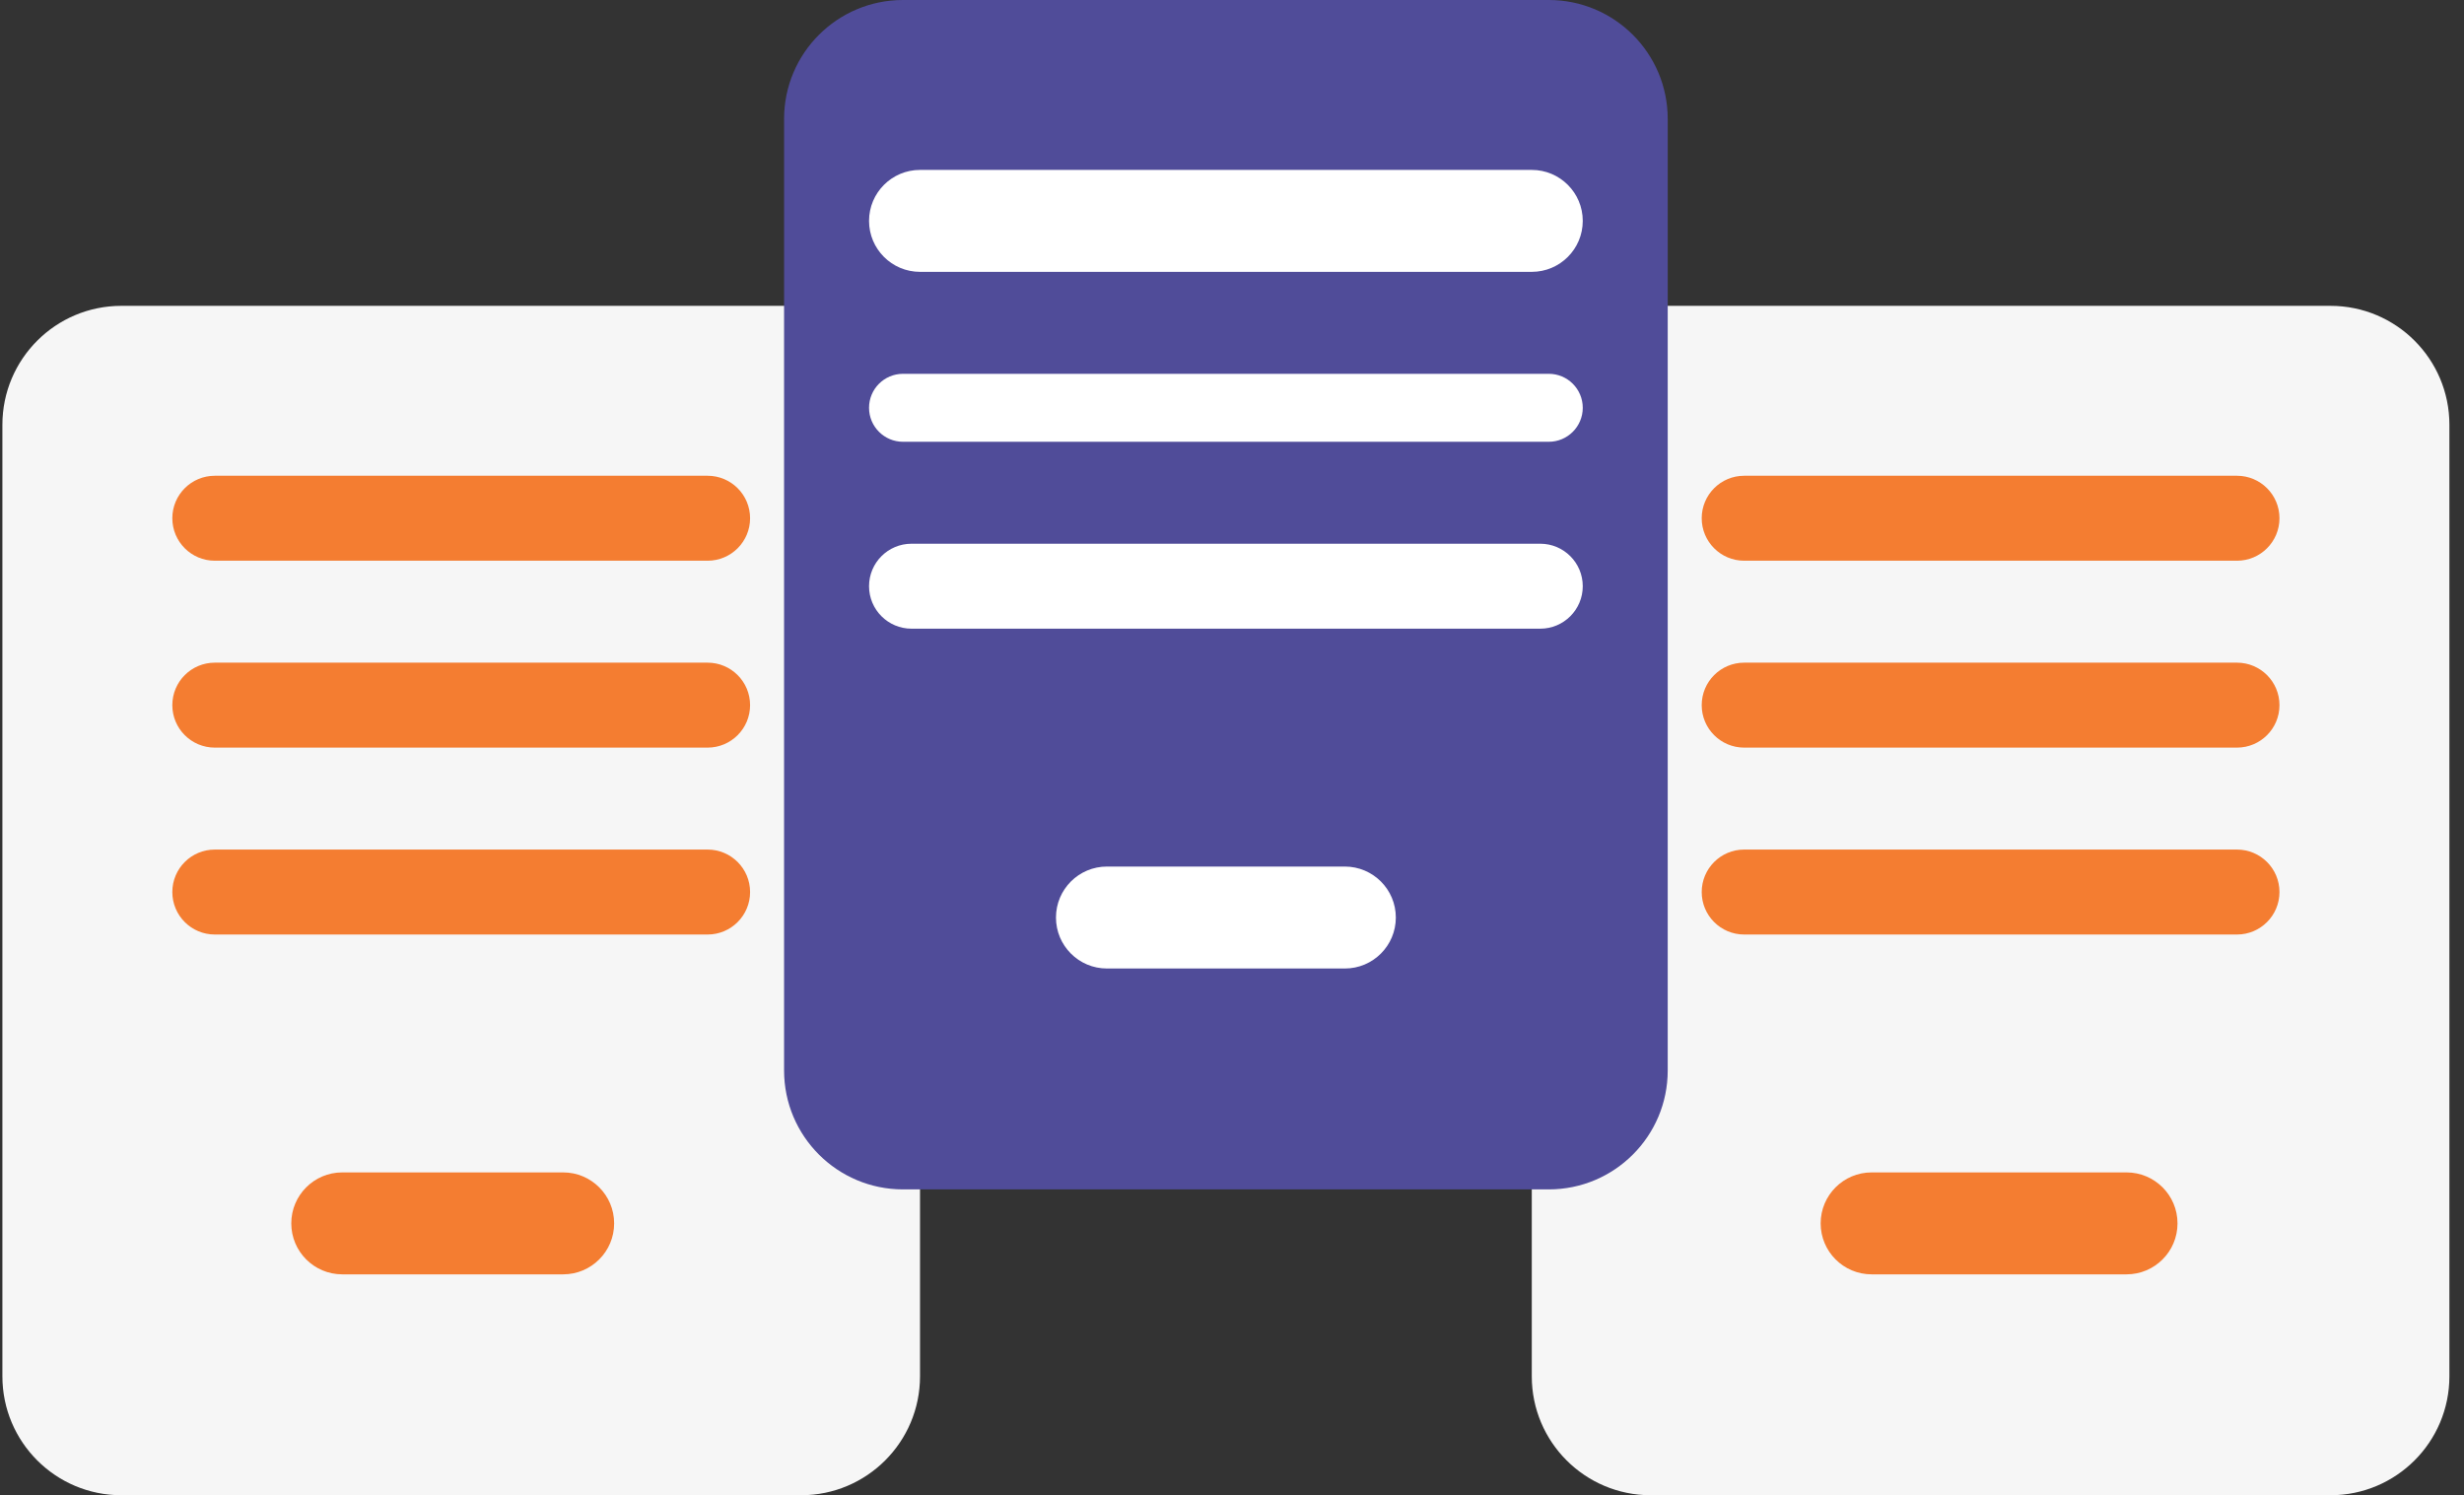 <svg width="145" height="88" viewBox="0 0 145 88" fill="none" xmlns="http://www.w3.org/2000/svg">
<rect x="0" y="0" width="145" height="88" fill="#333333" stroke="none"/>
<g clip-path="url(#clip0_136_139)">
<path d="M47.141 18H7.141C3.275 18 0.141 21.134 0.141 25V81C0.141 84.866 3.275 88 7.141 88H47.141C51.007 88 54.141 84.866 54.141 81V25C54.141 21.134 51.007 18 47.141 18Z" fill="#F6F6F6"/>
<path d="M41.641 28H12.641C11.26 28 10.141 29.119 10.141 30.5C10.141 31.881 11.26 33 12.641 33H41.641C43.021 33 44.141 31.881 44.141 30.5C44.141 29.119 43.021 28 41.641 28Z" fill="#F47D31"/>
<path d="M41.641 39H12.641C11.26 39 10.141 40.119 10.141 41.5C10.141 42.881 11.26 44 12.641 44H41.641C43.021 44 44.141 42.881 44.141 41.5C44.141 40.119 43.021 39 41.641 39Z" fill="#F47D31"/>
<path d="M41.641 50H12.641C11.26 50 10.141 51.119 10.141 52.5C10.141 53.881 11.26 55 12.641 55H41.641C43.021 55 44.141 53.881 44.141 52.5C44.141 51.119 43.021 50 41.641 50Z" fill="#F47D31"/>
<path d="M33.141 69H20.141C18.484 69 17.141 70.343 17.141 72C17.141 73.657 18.484 75 20.141 75H33.141C34.797 75 36.141 73.657 36.141 72C36.141 70.343 34.797 69 33.141 69Z" fill="#F47D31"/>
<path d="M137.141 18H97.141C93.275 18 90.141 21.134 90.141 25V81C90.141 84.866 93.275 88 97.141 88H137.141C141.007 88 144.141 84.866 144.141 81V25C144.141 21.134 141.007 18 137.141 18Z" fill="#F6F6F6"/>
<path d="M131.641 28H102.641C101.26 28 100.141 29.119 100.141 30.5C100.141 31.881 101.26 33 102.641 33H131.641C133.021 33 134.141 31.881 134.141 30.5C134.141 29.119 133.021 28 131.641 28Z" fill="#F47D31"/>
<path d="M131.641 39H102.641C101.26 39 100.141 40.119 100.141 41.5C100.141 42.881 101.26 44 102.641 44H131.641C133.021 44 134.141 42.881 134.141 41.5C134.141 40.119 133.021 39 131.641 39Z" fill="#F47D31"/>
<path d="M131.641 50H102.641C101.26 50 100.141 51.119 100.141 52.5C100.141 53.881 101.26 55 102.641 55H131.641C133.021 55 134.141 53.881 134.141 52.5C134.141 51.119 133.021 50 131.641 50Z" fill="#F47D31"/>
<path d="M125.141 69H110.141C108.484 69 107.141 70.343 107.141 72C107.141 73.657 108.484 75 110.141 75H125.141C126.797 75 128.141 73.657 128.141 72C128.141 70.343 126.797 69 125.141 69Z" fill="#F47D31"/>
<path d="M91.141 0H53.141C49.275 0 46.141 3.134 46.141 7V63C46.141 66.866 49.275 70 53.141 70H91.141C95.007 70 98.141 66.866 98.141 63V7C98.141 3.134 95.007 0 91.141 0Z" fill="#504C99"/>
<path d="M90.141 10H54.141C52.484 10 51.141 11.343 51.141 13C51.141 14.657 52.484 16 54.141 16H90.141C91.797 16 93.141 14.657 93.141 13C93.141 11.343 91.797 10 90.141 10Z" fill="white"/>
<path d="M91.141 22H53.141C52.036 22 51.141 22.895 51.141 24C51.141 25.105 52.036 26 53.141 26H91.141C92.245 26 93.141 25.105 93.141 24C93.141 22.895 92.245 22 91.141 22Z" fill="white"/>
<path d="M90.641 32H53.641C52.26 32 51.141 33.119 51.141 34.5C51.141 35.881 52.26 37 53.641 37H90.641C92.021 37 93.141 35.881 93.141 34.5C93.141 33.119 92.021 32 90.641 32Z" fill="white"/>
<path d="M79.141 51H65.141C63.484 51 62.141 52.343 62.141 54C62.141 55.657 63.484 57 65.141 57H79.141C80.797 57 82.141 55.657 82.141 54C82.141 52.343 80.797 51 79.141 51Z" fill="white"/>
</g>
<defs>
<clipPath id="clip0_136_139">
<rect width="144" height="88" fill="white" transform="translate(0.141)"/>
</clipPath>
</defs>
</svg>
